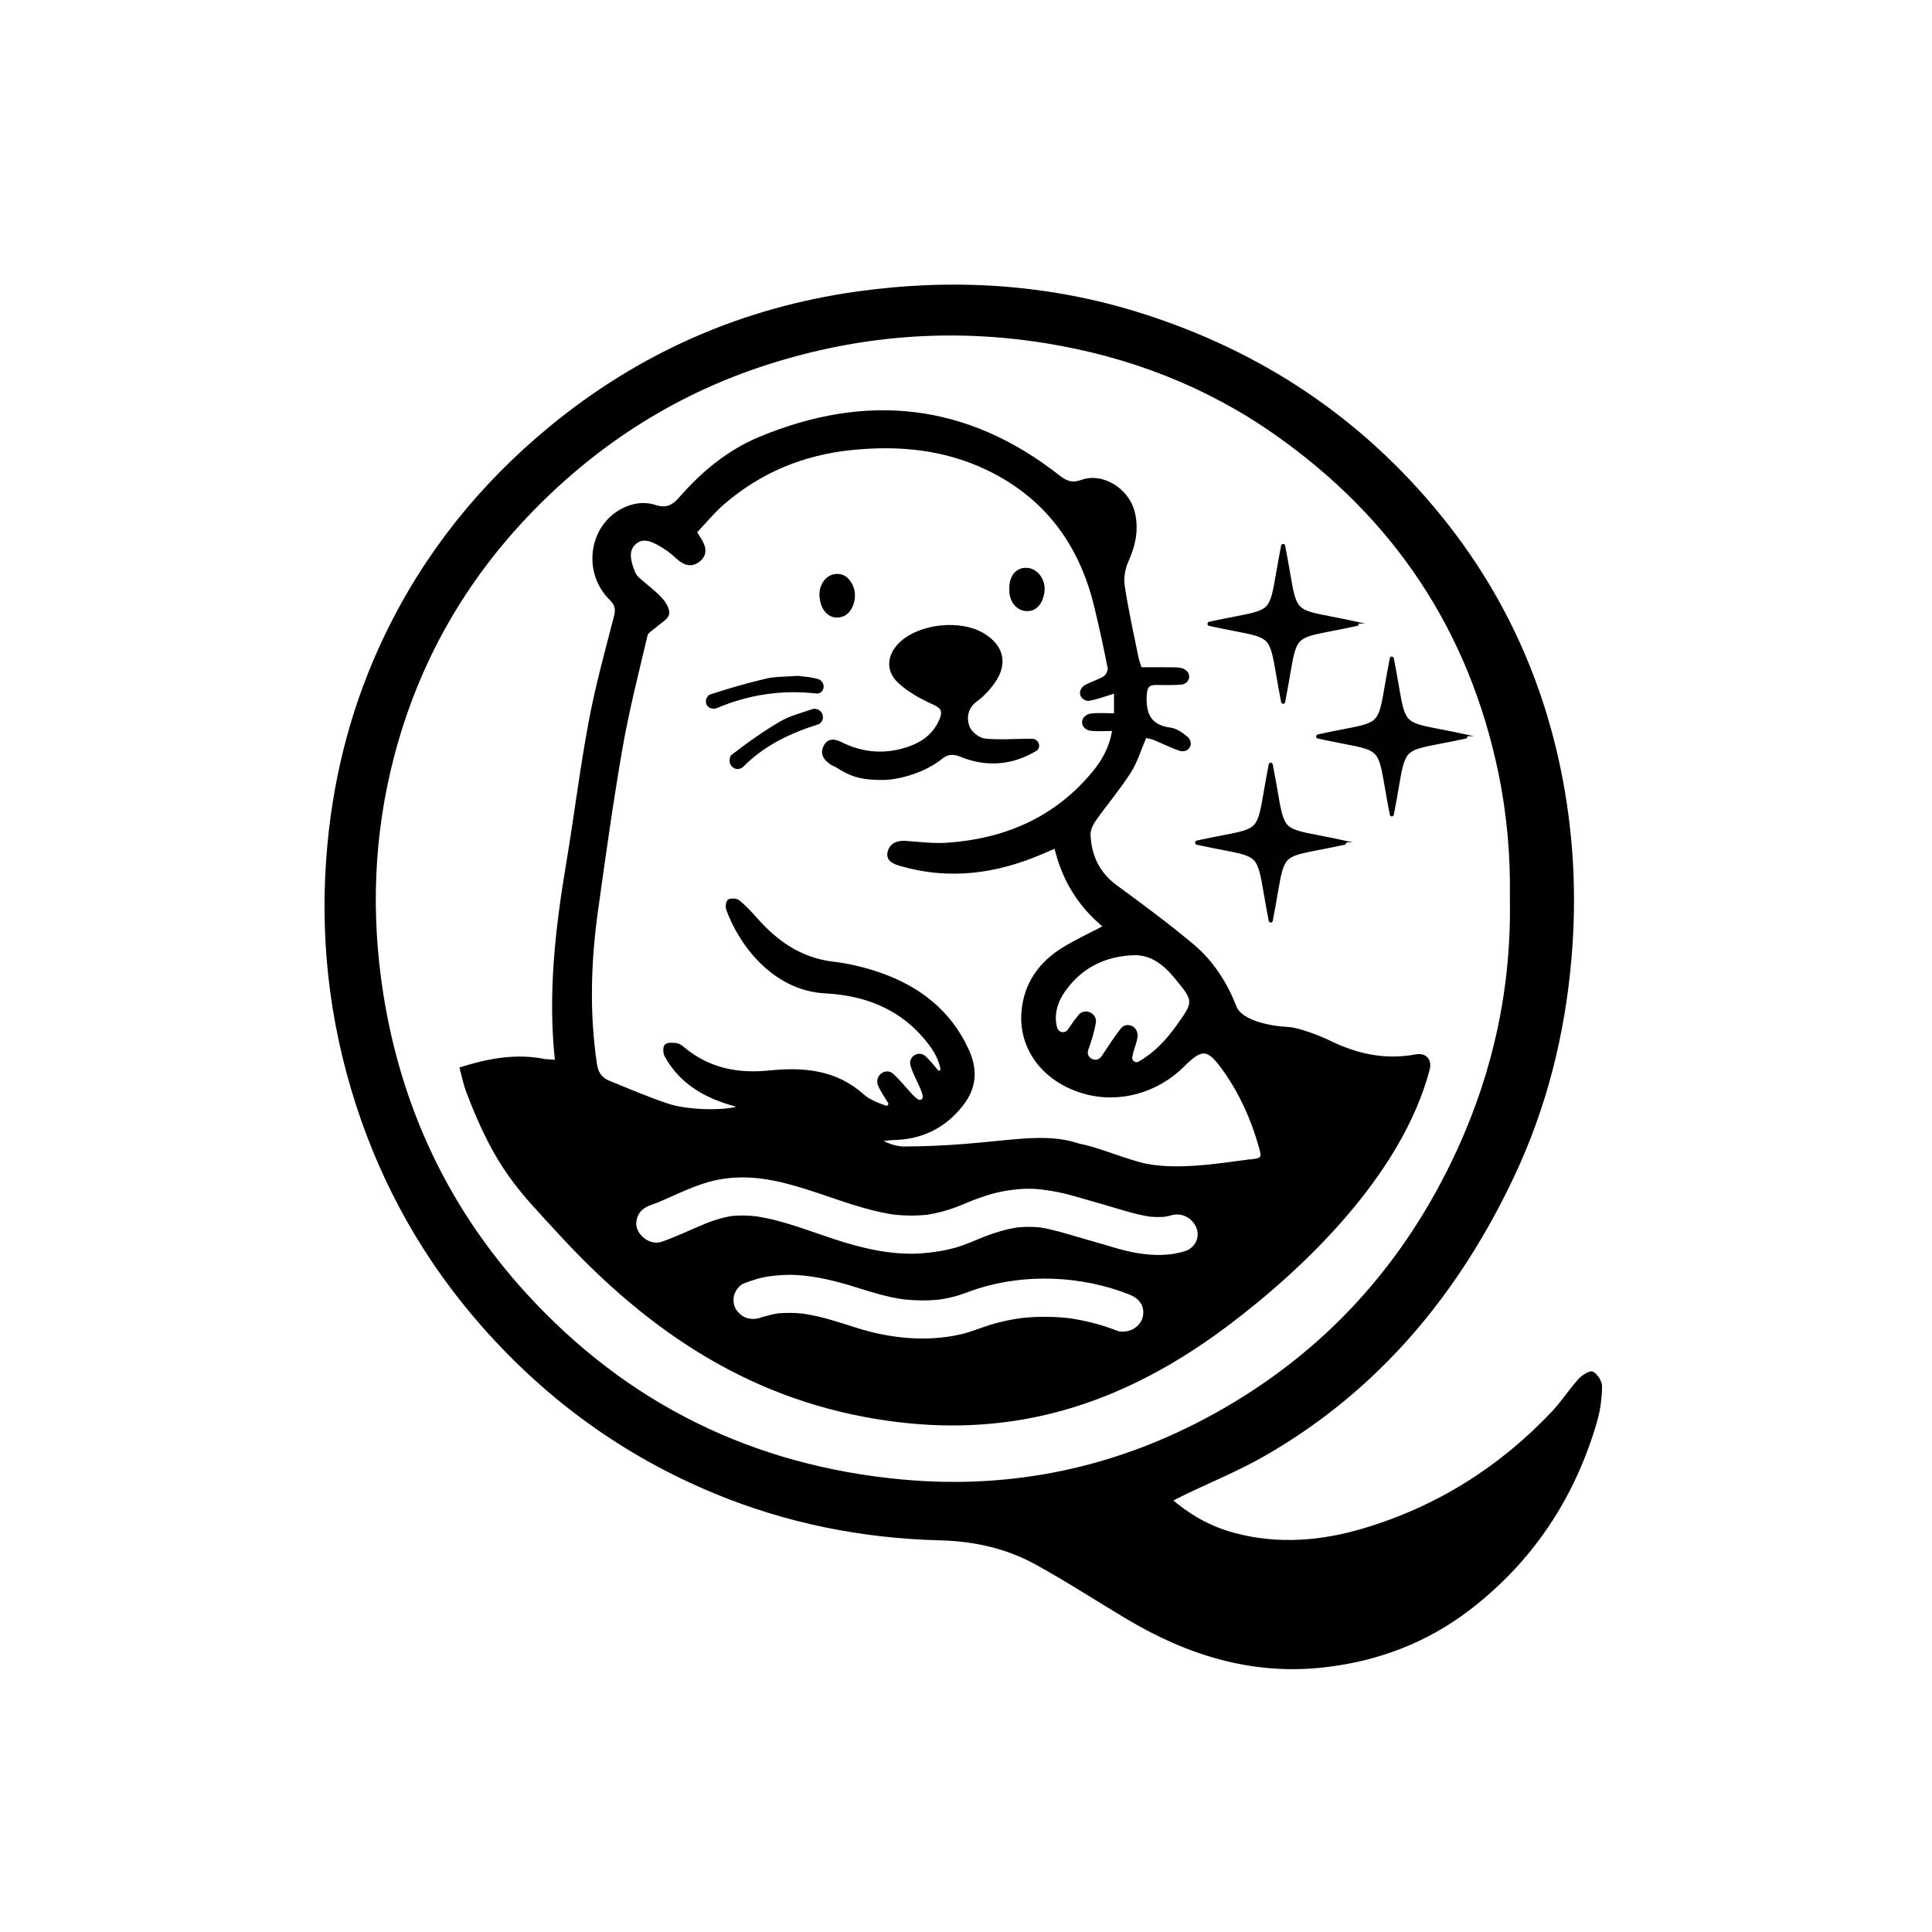 <?xml version="1.0" encoding="UTF-8"?>
<svg id="Layer_1" data-name="Layer 1" xmlns="http://www.w3.org/2000/svg" viewBox="0 0 800 800">
  <g>
    <path d="M485.87,621.3c7.97,6.74,16.33,11.09,25.66,13.55,17.81,4.69,35.55,3.21,52.9-1.95,30.39-9.04,56.46-25.4,78.22-48.46,3.96-4.2,7.1-9.18,10.99-13.45,1.47-1.62,4.69-3.65,5.9-3.05,1.89.94,3.86,3.97,3.84,6.09-.06,4.95-.74,10.05-2.12,14.81-9.19,31.5-26.5,57.69-52.56,77.71-17.76,13.63-38.03,21.34-60.37,23.87-29.67,3.36-56.38-4.92-81.51-19.85-12.8-7.6-25.28-15.77-38.33-22.91-12.12-6.63-25.44-9.49-39.31-9.84-32.25-.82-63.41-7.04-93.28-19.38-37.47-15.48-69.43-38.66-96.21-69.01-23.86-27.05-41.3-57.84-52.36-92.14-11.34-35.18-15.22-71.26-11.71-108.09,2.86-30.05,10.52-58.76,23.62-86.04,16.29-33.94,39.25-62.55,68.21-86.43,37.22-30.68,79.97-49.41,127.53-56.04,39.84-5.55,79.44-3.17,118.14,9.16,49.29,15.7,90.54,43.12,123.29,83.28,25.25,30.95,41.71,66.13,49.79,105.09,5.36,25.86,6.8,52.06,4.53,78.52-2.71,31.7-10.31,62.04-23.89,90.73-22.95,48.49-55.97,88.27-102.95,115.29-10.69,6.15-22.21,10.84-33.34,16.21-1.35.65-2.68,1.34-4.68,2.34ZM625.21,371.53c.26-16.93-1.18-34.18-4.72-51.3-12.22-59.13-43.42-105.78-92.64-140.29-28.52-20-60.27-32.22-94.8-37.81-39.02-6.31-77.17-3.25-114.63,8.66-37.3,11.85-69.56,32.15-96.95,60.05-28.5,29.03-48.07,63.21-58.33,102.65-8.42,32.36-9.61,65.12-4.43,97.99,7.43,47.19,27.02,88.85,59.33,124.2,41.84,45.78,94.02,71.27,155.58,76.95,45.69,4.21,88.92-5,129.18-27.26,45.58-25.2,78.81-61.97,100.48-109.08,15.17-32.99,22.66-67.81,21.92-104.75Z" stroke-width="0"/>
    <path d="M365.53,322.97c-8.87.04-13.36-1.31-19.67-5.46-1.02-.29-1.98-.96-2.84-1.61-2.59-1.97-3.43-4.64-1.76-7.43,1.68-2.81,4.33-2.6,7.02-1.25,9.14,4.59,18.6,5.27,28.21,1.83,5.82-2.08,10.43-5.71,12.72-11.71,1.07-2.79.43-4.14-2.72-5.55-5.18-2.32-10.43-5.19-14.55-9.01-5.57-5.16-4.68-12.12,1.03-17.22,8.18-7.31,24.51-9.01,34.03-3.54,8.71,5,10.61,12.86,4.76,20.96-1.99,2.76-4.43,5.39-7.16,7.38-3.9,2.84-4.45,6.81-3.17,10.42.79,2.23,4.05,4.79,6.42,5.04,6.24.65,12.61.06,18.92.07.3,0,.61.02.91.04,2.19.19,3.42,2.82,2.02,4.51-.16.19-.33.35-.53.47-10.06,6-20.72,6.85-31.56,2.43-3.04-1.24-5.13-1.05-7.64.97-6.71,5.42-17.34,8.63-24.44,8.66Z" stroke-width="0"/>
    <path d="M330.01,279.87c.2-.02.4,0,.6.02,2.32.31,5.53.43,8.46,1.41.54.18.99.63,1.4,1.19,1.26,1.72.38,4.28-1.71,4.65-.23.04-.46.05-.69.03-14.32-1.61-28.02.41-41.28,6.06-.57.24-1.23.25-1.94.16-2.03-.27-3.16-2.47-2.24-4.3.37-.73.79-1.3,1.34-1.48,7.65-2.55,15.43-4.78,23.28-6.61,3.84-.9,7.92-.75,12.79-1.12Z" stroke-width="0"/>
    <path d="M339.47,294.28l.04.03c1.68,1.37,1.7,4.03-.06,5.28-.21.15-.44.27-.67.35-11.6,3.69-22.34,8.72-31.04,17.59-.31.31-.7.54-1.16.71-2.2.82-4.55-.94-4.46-3.29.04-1.03.21-1.9.73-2.31,6.48-5.02,13.2-9.84,20.29-13.95,3.88-2.25,8.39-3.4,13.1-5.01,1.1-.38,2.32-.15,3.23.59Z" stroke-width="0"/>
  </g>
  <g>
    <path d="M561.9,257.83c-4.1-.9-7.54-1.56-10.43-2.12-7.54-1.45-11.3-2.18-13.46-4.46-2.15-2.27-2.84-6.26-4.22-14.21v-.02c-.53-3.05-1.16-6.68-2.01-11.02-.04-.19-.18-.36-.37-.39-.26-.05-.51.12-.56.39-.85,4.33-1.48,7.96-2.01,11.02-1.37,7.97-2.06,11.95-4.22,14.23-2.15,2.28-5.92,3-13.44,4.46h-.02c-2.89.56-6.32,1.22-10.42,2.12-.18.04-.34.19-.37.39-.05.27.11.54.37.59,4.1.89,7.54,1.56,10.43,2.12,7.54,1.46,11.3,2.18,13.46,4.46,2.15,2.28,2.84,6.26,4.22,14.21v.02c.53,3.05,1.16,6.68,2,11.02.04.19.18.36.37.4.26.05.51-.12.56-.39.85-4.33,1.48-7.97,2-11.03,1.38-7.97,2.07-11.95,4.22-14.23s5.92-3,13.44-4.46h.02c2.89-.56,6.32-1.23,10.43-2.12.18-.04.33-.19.37-.39.05-.27-.11-.54-.37-.59Z" fill="#010101" stroke="#000" stroke-miterlimit="10" stroke-width=".75"/>
    <path d="M559.42,258.32c-3.1.65-5.79,1.17-8.12,1.62h-.01c-7.73,1.49-11.59,2.24-13.95,4.74-2.36,2.49-3.07,6.59-4.48,14.76-.43,2.46-.92,5.3-1.54,8.58-.62-3.28-1.11-6.12-1.54-8.58v-.02c-1.41-8.17-2.12-12.25-4.48-14.75-2.36-2.5-6.23-3.24-13.97-4.74-2.33-.45-5.01-.97-8.12-1.62,3.1-.66,5.79-1.17,8.12-1.62h.01c7.73-1.49,11.59-2.24,13.95-4.74s3.07-6.59,4.48-14.76c.43-2.46.92-5.3,1.54-8.58.62,3.28,1.11,6.12,1.54,8.58v.02c1.41,8.17,2.12,12.25,4.48,14.75,2.36,2.5,6.23,3.24,13.97,4.74,2.33.45,5.01.97,8.12,1.62Z" fill="#010101" stroke="#000" stroke-miterlimit="10" stroke-width=".75"/>
  </g>
  <g>
    <path d="M606.9,304.47c-4.1-.9-7.54-1.56-10.43-2.12-7.54-1.45-11.3-2.18-13.46-4.46-2.15-2.27-2.84-6.26-4.22-14.21v-.02c-.53-3.05-1.16-6.68-2.01-11.02-.04-.19-.18-.36-.37-.39-.26-.05-.51.12-.56.39-.85,4.33-1.48,7.96-2.01,11.02-1.37,7.97-2.06,11.95-4.22,14.23-2.15,2.28-5.92,3-13.44,4.46h-.02c-2.89.56-6.32,1.22-10.42,2.12-.18.04-.34.19-.37.39-.05.27.11.54.37.59,4.1.89,7.54,1.56,10.43,2.12,7.54,1.46,11.3,2.18,13.46,4.46,2.15,2.28,2.84,6.26,4.22,14.21v.02c.53,3.05,1.16,6.68,2,11.02.04.19.18.36.37.4.26.05.51-.12.56-.39.85-4.33,1.48-7.97,2-11.03,1.38-7.97,2.07-11.95,4.22-14.23s5.92-3,13.44-4.46h.02c2.89-.56,6.32-1.23,10.43-2.12.18-.04.33-.19.37-.39.05-.27-.11-.54-.37-.59Z" fill="#010101" stroke="#000" stroke-miterlimit="10" stroke-width=".75"/>
    <path d="M604.42,304.96c-3.1.65-5.79,1.17-8.12,1.62h-.01c-7.73,1.49-11.59,2.24-13.95,4.74-2.36,2.49-3.07,6.59-4.48,14.76-.43,2.46-.92,5.3-1.54,8.58-.62-3.28-1.11-6.12-1.54-8.58v-.02c-1.41-8.17-2.12-12.25-4.48-14.75-2.36-2.5-6.23-3.24-13.97-4.74-2.33-.45-5.01-.97-8.12-1.62,3.1-.66,5.79-1.17,8.12-1.62h.01c7.73-1.49,11.59-2.24,13.95-4.74s3.07-6.59,4.48-14.76c.43-2.46.92-5.3,1.54-8.58.62,3.28,1.11,6.12,1.54,8.58v.02c1.41,8.17,2.12,12.25,4.48,14.75,2.36,2.5,6.23,3.24,13.97,4.74,2.33.45,5.01.97,8.12,1.62Z" fill="#010101" stroke="#000" stroke-miterlimit="10" stroke-width=".75"/>
  </g>
  <g>
    <path d="M556.77,348.43c-4.1-.9-7.54-1.56-10.43-2.12-7.54-1.45-11.3-2.18-13.46-4.46-2.15-2.27-2.84-6.26-4.22-14.21v-.02c-.53-3.05-1.16-6.68-2.01-11.02-.04-.19-.18-.36-.37-.39-.26-.05-.51.12-.56.39-.85,4.33-1.48,7.96-2.01,11.02-1.37,7.97-2.06,11.95-4.22,14.23-2.15,2.28-5.92,3-13.44,4.46h-.02c-2.89.56-6.32,1.22-10.42,2.12-.18.04-.34.19-.37.39-.05.27.11.54.37.59,4.1.89,7.54,1.56,10.43,2.12,7.54,1.46,11.3,2.18,13.46,4.46,2.15,2.28,2.84,6.26,4.22,14.21v.02c.53,3.05,1.16,6.68,2,11.02.04.19.18.36.37.4.26.05.51-.12.56-.39.85-4.33,1.48-7.97,2-11.03,1.38-7.97,2.07-11.95,4.22-14.23s5.92-3,13.44-4.46h.02c2.89-.56,6.32-1.23,10.43-2.12.18-.04.33-.19.37-.39.05-.27-.11-.54-.37-.59Z" fill="#010101" stroke="#000" stroke-miterlimit="10" stroke-width=".75"/>
    <path d="M554.29,348.93c-3.1.65-5.79,1.17-8.12,1.62h-.01c-7.73,1.49-11.59,2.24-13.95,4.74-2.36,2.49-3.07,6.59-4.48,14.76-.43,2.46-.92,5.3-1.54,8.58-.62-3.28-1.11-6.12-1.54-8.58v-.02c-1.41-8.17-2.12-12.25-4.48-14.75-2.36-2.5-6.23-3.24-13.97-4.74-2.33-.45-5.01-.97-8.12-1.62,3.1-.66,5.79-1.17,8.12-1.62h.01c7.73-1.49,11.59-2.24,13.95-4.74s3.07-6.59,4.48-14.76c.43-2.46.92-5.3,1.54-8.58.62,3.28,1.11,6.12,1.54,8.58v.02c1.41,8.17,2.12,12.25,4.48,14.75,2.36,2.5,6.23,3.24,13.97,4.74,2.33.45,5.01.97,8.12,1.62Z" fill="#010101" stroke="#000" stroke-miterlimit="10" stroke-width=".75"/>
  </g>
  <path d="M586.24,436.97c-13.28,2.51-25.41-.48-37.15-6.43-1.12-.57-11.23-4.78-15.8-4.93-5.31-.18-19.13-2.15-21.68-8.76-3.86-10.01-9.63-18.83-17.76-25.65-10.19-8.55-20.93-16.46-31.65-24.33-7.31-5.37-10.66-12.59-11-21.29-.08-2.04,1.13-4.41,2.38-6.18,4.68-6.63,10-12.85,14.34-19.68,2.8-4.4,4.31-9.62,6.44-14.56,1.31.32,2.42.44,3.41.85,3.62,1.5,7.13,3.3,10.83,4.53.48.16,1.01.18,1.56.13,1.85-.18,3.03-2.1,2.34-3.83-.22-.56-.51-1.04-.91-1.38-2-1.68-4.47-3.46-6.93-3.79-8.5-1.13-10.61-6.11-10.19-13.85.18-3.36,1.08-4.56,4.17-4.57,3.61,0,7.24.21,10.81-.19.49-.05.97-.3,1.43-.63,1.43-1.03,1.56-3.15.25-4.34-.31-.28-.63-.52-.98-.71-1.16-.61-2.7-.66-4.08-.68-4.35-.08-8.71-.03-13.66-.03-.34-1.1-1.04-2.84-1.41-4.64-1.99-9.83-4.18-19.63-5.67-29.53-.49-3.27.21-7.14,1.58-10.19,3.02-6.7,4.38-13.42,2.52-20.56-2.42-9.27-13.01-15.78-21.47-12.7-4.11,1.49-6.5.45-9.63-2-38.07-29.87-79.53-34.2-123.75-15.81-12.95,5.39-23.61,14.16-32.79,24.67-2.89,3.31-5.57,5.13-10.38,3.57-4.83-1.57-9.87-.78-14.5,1.86-12.93,7.41-15.2,25.92-4.2,36.79,2.39,2.36,2.66,4.17,1.85,7.31-3.73,14.39-7.69,28.76-10.42,43.36-3.66,19.55-6.06,39.32-9.35,58.94-4.52,26.97-7.6,53.99-4.62,81.47l-4.38-.28c-12.12-2.49-23.77-.22-35.09,3.34.96,3.57,1.55,6.68,2.64,9.57,12.13,32.17,21.99,41.18,38,58.63,38.62,42.12,81.55,69.77,136.45,77.49,44.65,6.27,90.43-1.86,139.84-38.85,32.38-24.24,72.56-62.94,84-106.26,1.05-3.96-1.34-6.63-5.37-5.87ZM469.09,395.16c7.58-.34,12.95,4.05,17.49,9.52,8.19,9.89,8.2,9.98.68,20.43-4.16,5.77-8.89,10.92-15.57,14.8-1.61.93-3.57-.5-3.2-2.32.13-.64.26-1.24.41-1.84.57-2.28,1.63-4.5,1.78-6.79.02-.28,0-.56-.03-.85-.36-2.63-3.31-4.2-5.5-2.71-.22.15-.41.31-.57.51-2.76,3.38-5.05,7.14-7.52,10.75-.23.34-.46.67-.69,1.01-2.24,3.29-7.42.75-6.11-3.01.01-.04.03-.08.04-.12,1.32-3.67,2.48-7.45,3.14-11.28.04-.26.04-.52,0-.79-.35-2.68-3.53-4.16-5.79-2.68-.22.14-.41.31-.58.5-1.65,1.95-3.11,4.07-4.56,6.22-1.36,2.03-4.46,1.51-5.12-.84-1.33-4.72-.33-10,3.08-14.99,6.84-9.99,16.63-14.99,28.6-15.51ZM473.49,545.69c-.48,1.97-2.22,3.93-4.04,4.94-1.73.95-4.82,1.6-6.77.83-6.48-2.54-13.26-4.3-20.21-5.28-6.5-.71-13.05-.73-19.55-.03-4.13.58-8.21,1.43-12.19,2.62-4.31,1.29-8.4,3.1-12.8,4.11-14.14,3.24-29.24,1.73-42.94-2.57-7.47-2.34-14.76-4.89-22.59-6-3.38-.34-6.78-.41-10.17-.1-2.52.39-4.98,1-7.35,1.9.55-.22,1.1-.44,1.65-.65-2.3.91-4.29,1.35-6.75.83-2.24-.48-4.04-2.03-5.25-3.8-1.2-1.75-1.47-4.39-.89-6.37.51-1.75,2.16-4.19,4.04-4.94,3.6-1.43,7.06-2.55,10.94-3.07,3.77-.5,7.48-.76,11.28-.53,8.59.52,16.7,2.6,24.81,5.15,6.44,2.03,12.74,3.97,19.48,4.94,4.88.52,9.8.59,14.69.09,2.51-.37,4.99-.89,7.42-1.6,2.82-.83,5.52-1.98,8.32-2.87,20.1-6.42,43.2-5.42,62.74,2.24,2.24.88,3.93,1.86,5.25,3.8,1.29,1.88,1.4,4.25.89,6.37ZM490.6,518.47c-6.45,2.02-13.04,1.84-19.62.79-4.67-.75-9.19-2.12-13.69-3.48-3.72-1.12-7.48-2.13-11.21-3.23-5.11-1.5-10.21-3.1-15.5-3.93-3.11-.31-6.22-.31-9.33.01-4.57.73-8.98,2.05-13.27,3.69-4.08,1.67-8.09,3.48-12.36,4.7-4.1,1.16-8.32,1.82-12.57,2.22-12.9,1.23-25.84-1.88-37.93-5.84-10.56-3.46-21.01-7.72-32.11-9.39-3.34-.36-6.7-.44-10.05-.12-3.47.59-6.81,1.62-10.07,2.86-6.24,2.56-12.29,5.52-18.68,7.76-4.62,1.61-9.45-1.81-10.81-5.77-.68-1.99-.22-4.59.89-6.37,1.22-1.95,3.06-3.03,5.25-3.8.88-.31,1.75-.64,2.62-.97,8.11-3.36,15.99-7.62,24.71-9.39,25.79-5.24,48.73,10.81,73.45,14.38,4.44.47,8.9.52,13.35.07,4.24-.64,8.37-1.75,12.36-3.26,6.34-2.58,12.58-5.28,19.43-6.51,5.07-.91,10.24-1.34,15.37-.77,4.78.52,9.38,1.46,13.98,2.77,4.53,1.29,9.06,2.58,13.58,3.91,5.85,1.71,11.66,3.66,17.72,4.6,2.02.19,4.03.22,6.05.07.98-.17,1.95-.37,2.9-.64,4.8-1.35,9.54,1.7,10.89,6s-1.25,8.4-5.34,9.68ZM517.25,480.47c-10.67,1.34-31.37,5.02-45.4,1.11-9.63-2.69-18.12-6.4-24.91-7.63-17.84-5.93-33.94,1.08-73.29,1.17-3.7-.27-6.78-1.77-7.97-2.29-.07-.23-.14-.46-.21-.68,1.48-.16,2.96-.43,4.44-.46,11.88-.21,21.47-4.98,28.73-14.38,5.45-7.06,5.83-14.58,2.17-22.55-7.47-16.31-20.53-26.24-37.06-31.86-6.04-2.06-12.4-3.57-18.74-4.32-13.52-1.6-23.54-8.74-32.17-18.59-2.16-2.47-4.46-4.88-7-6.92-.93-.74-3.02-.84-4.1-.3-.71.36-1.08,2.6-.7,3.68,4.84,13.79,18.78,33.35,40.6,34.5,15.72.83,29.81,5.86,40.52,18.03,3.36,3.82,6.47,7.91,7.64,13.55.2.99-1.08,1.58-1.72.8-1.78-2.17-3.32-4.07-5.11-5.69l-.04-.04c-2.4-2.13-6.16-.07-5.64,3.09.04.27.11.53.19.79,1.14,3.55,3.09,6.84,4.45,10.34.26.66.41,1.36.53,2.07.24,1.46-1.38,2.49-2.58,1.62-.84-.61-1.66-1.3-2.16-1.84-2.77-2.98-5.31-6.21-8.32-8.92-.19-.17-.4-.3-.64-.41-2.33-1.06-5.01.75-5.14,3.31-.02.5.02.98.19,1.4,1.05,2.61,2.7,4.98,4.23,7.39.6.94-.36,2.11-1.4,1.72-1.62-.61-3.25-1.2-4.8-1.93-1.55-.74-3.12-1.59-4.38-2.73-11.22-10.14-24.71-11.31-38.82-9.87-13,1.33-24.96-.92-35.29-9.47-.95-.79-2.08-1.69-3.22-1.86-1.52-.23-3.69-.34-4.56.52-.76.76-.67,3.24,0,4.44,5.86,10.67,15.42,16.51,26.75,19.89,1.11.33,2.24.63,3.92,1.1-5.57,2.09-21.15,1.92-29.49-.83-8.35-2.75-16.45-6.27-24.61-9.57-3.08-1.25-4.76-3.49-5.3-7.05-3.19-21.28-2.55-42.54.41-63.74,3.14-22.47,6.25-44.96,10.15-67.3,2.74-15.69,6.7-31.18,10.36-46.69.35-1.46,2.5-2.49,3.82-3.72,1.82-1.69,4.78-3.18,5.14-5.13.36-1.97-1.45-4.81-3.08-6.56-2.84-3.06-6.32-5.51-9.41-8.35-.89-.81-1.57-2.01-1.97-3.17-1.31-3.76-2.65-7.94.66-11.04,3.06-2.86,6.65-1.39,9.8.36,2.66,1.48,5.17,3.24,7.38,5.34,3.01,2.86,6.23,4.12,9.58,1.26,3.27-2.79,2.09-6.17.06-9.29-.34-.52-.66-1.06-1.51-2.43,3.68-3.86,7.21-8.23,11.39-11.84,15.26-13.18,33.02-20.49,53.15-22.53,19.43-1.97,38.22-.19,55.95,8.29,24.08,11.53,38.45,30.95,44.68,56.64,2.07,8.52,3.94,17.1,5.63,25.7.22,1.14-.81,3.15-1.86,3.79-2.51,1.54-5.52,2.28-8.04,3.81-.48.29-.85.76-1.17,1.3-.82,1.37-.28,3.16,1.14,3.89.64.33,1.25.54,1.81.44,3.49-.62,6.85-1.93,10.75-3.12v9.04c-3.53,0-6.99-.36-10.31.16-.69.11-1.34.53-1.96,1.07-1.36,1.18-1.25,3.32.2,4.39.53.39,1.08.69,1.65.78,2.99.47,6.12.14,9.66.14-1.12,7.24-4.24,12.66-8.2,17.47-15.72,19.05-36.54,27.96-60.73,29.58-5.58.37-11.25-.37-16.86-.77-3.38-.24-6.25.81-7.14,4.02-1.01,3.63,2.13,4.83,4.89,5.63,20.2,5.89,39.7,3.23,58.72-4.98,1.56-.67,3.12-1.34,5.35-2.29,3.13,13.1,9.54,23.95,20.22,32.7-6.16,3.24-11.66,5.78-16.79,8.92-9.94,6.07-16.15,14.85-17.04,26.66-1.14,15.27,9,28.49,25.34,33.23,14.72,4.27,30.56-.29,41.41-11.11,7.76-7.74,10.12-7.47,16.77,1.88,6.78,9.54,11.51,20.12,14.71,31.36,1.49,5.22,1.19,5.27-4.31,5.96Z" stroke="#000" stroke-miterlimit="10" stroke-width=".75"/>
  <path d="M339.3,246.42c.04-.46.02-1.56.28-2.59.9-3.61,3.44-5.93,6.62-6.16,3.2-.24,5.73,1.66,7.19,5.38,1.76,4.48-.35,10.65-4.14,12.14-5.09,2-9.7-1.78-9.94-8.77Z" stroke-width="0"/>
  <path d="M417.93,243.91c-.14-4.74,2.13-8.14,5.8-8.72,5.26-.83,9.72,4.52,8.69,10.43-.71,4.08-2.85,6.79-5.77,7.31-4.3.77-7.96-2.25-8.64-7.14-.09-.62-.05-1.25-.07-1.88Z" stroke-width="0"/>
</svg>